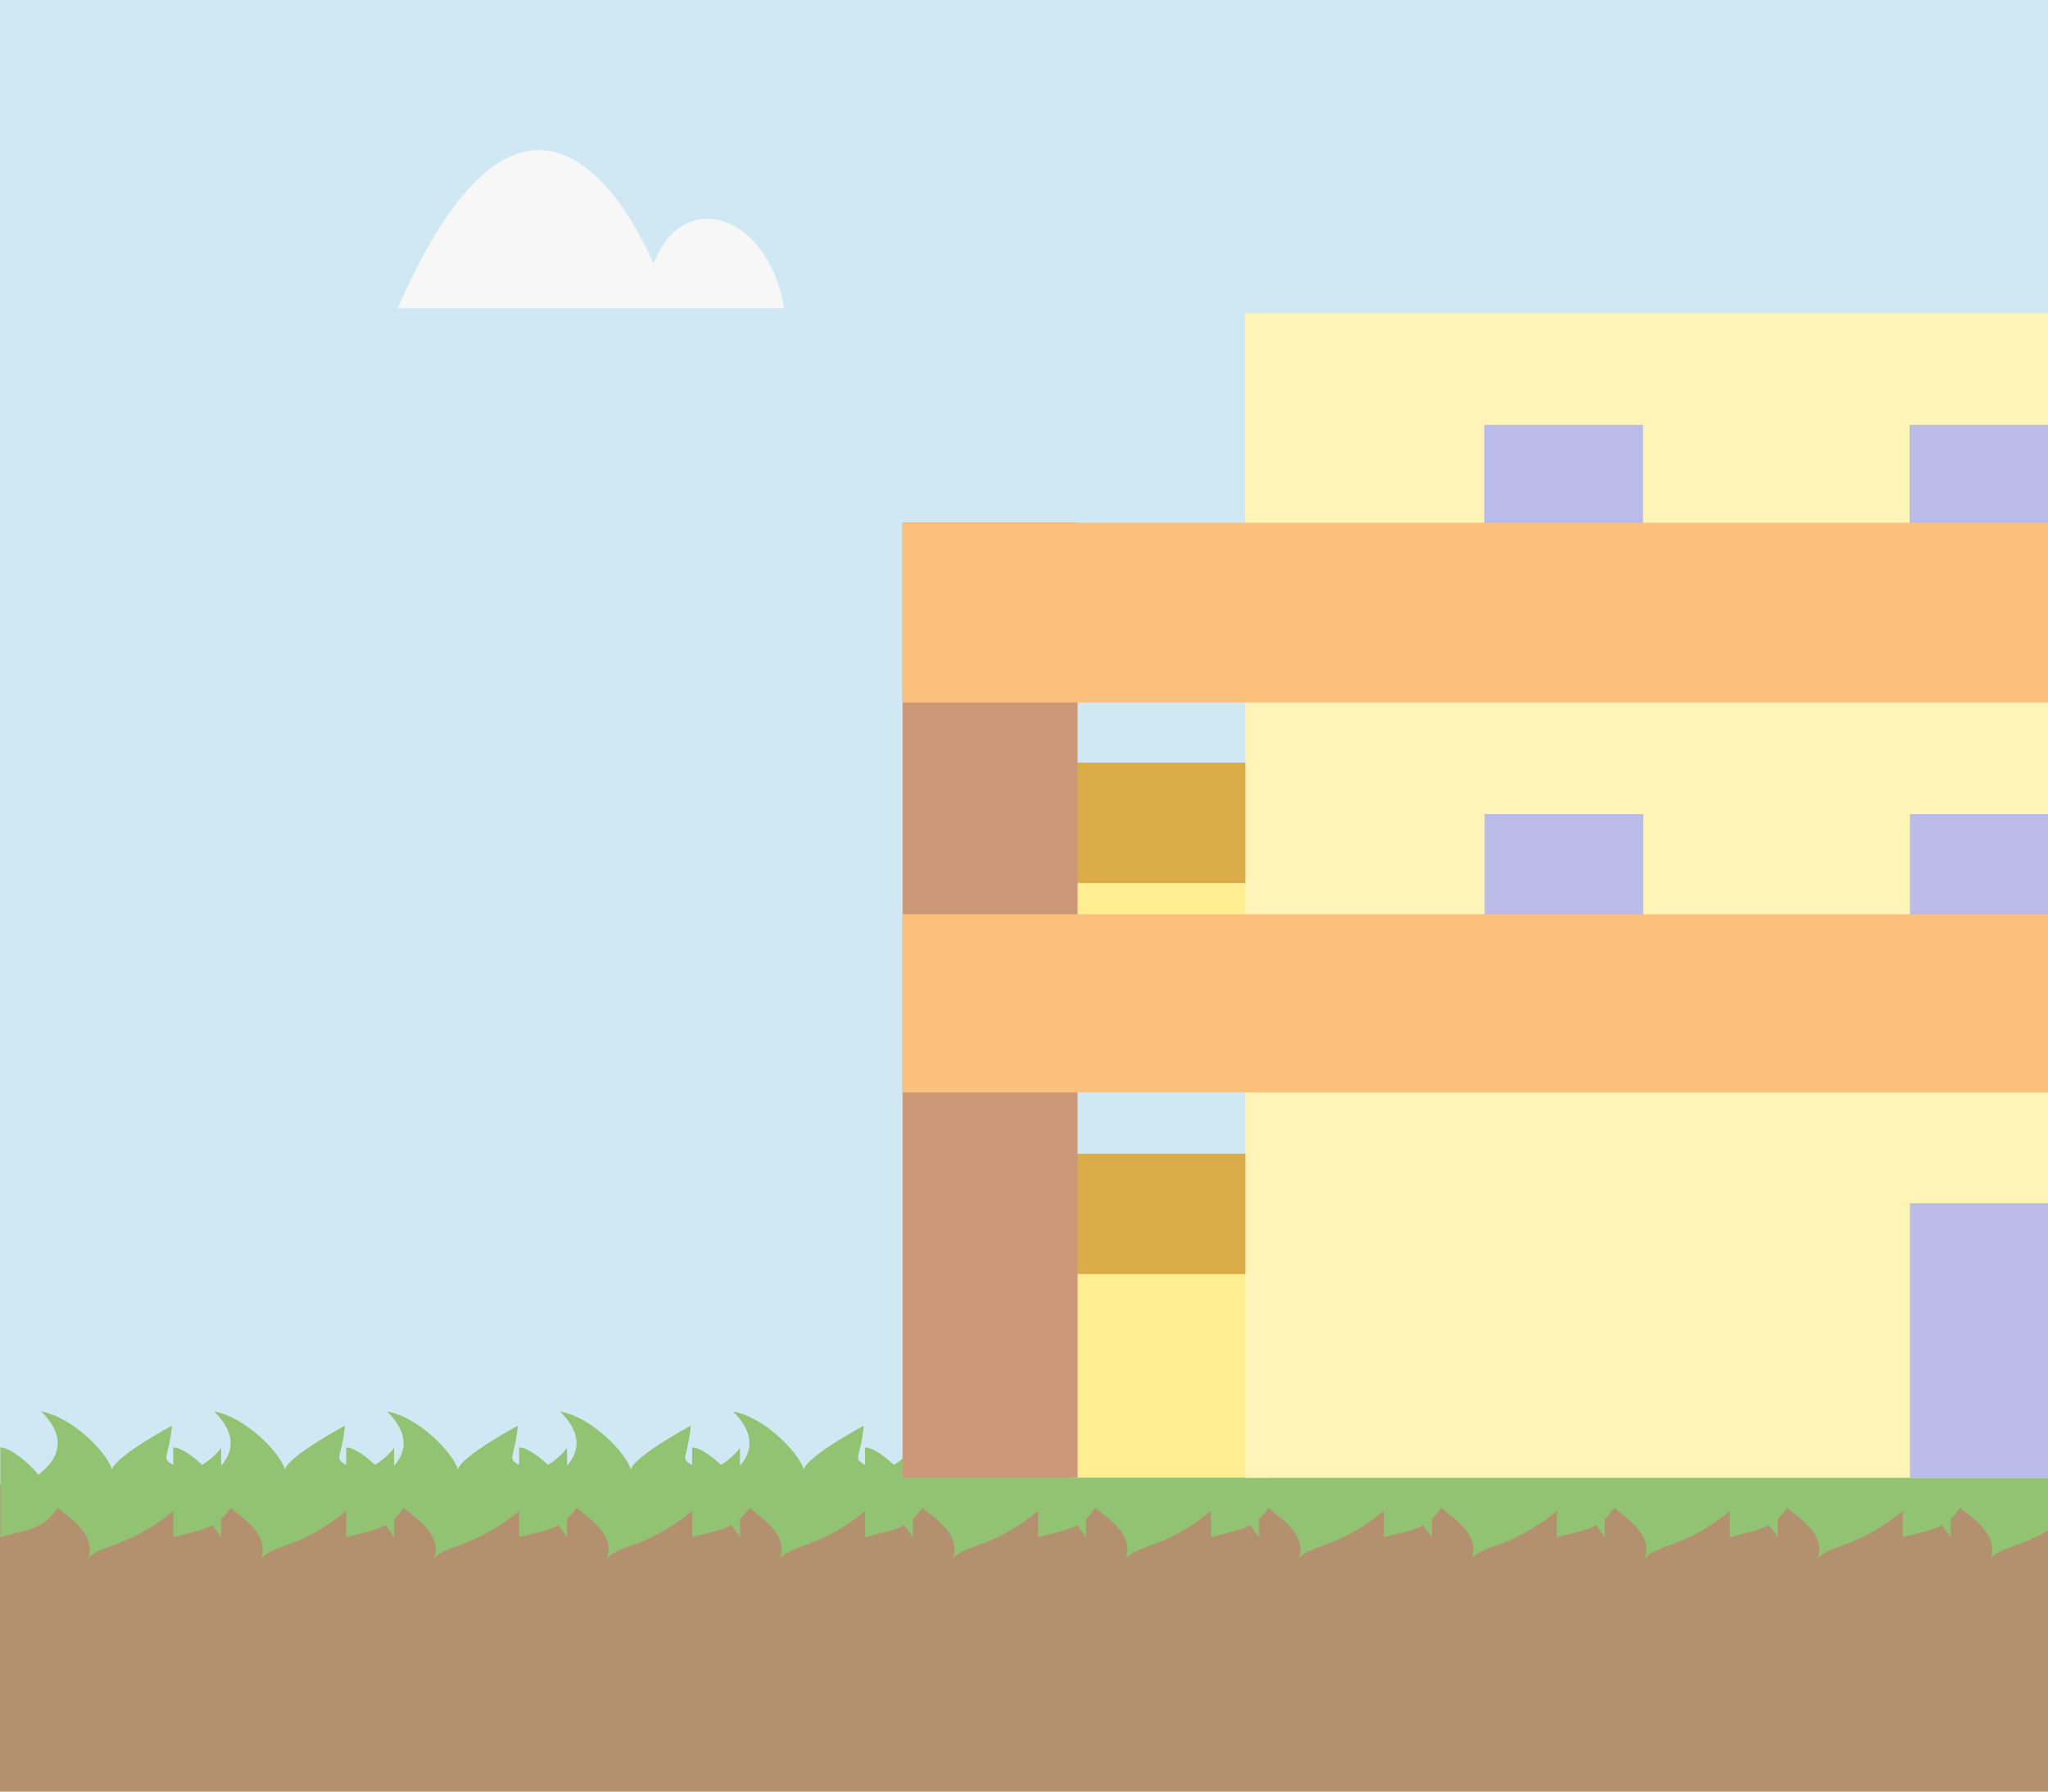 <?xml version="1.0" encoding="UTF-8" standalone="no"?>
<!-- Created with Inkscape (http://www.inkscape.org/) -->

<svg
   xmlns:dc="http://purl.org/dc/elements/1.1/"
   xmlns:cc="http://creativecommons.org/ns#"
   xmlns:rdf="http://www.w3.org/1999/02/22-rdf-syntax-ns#"
   xmlns:svg="http://www.w3.org/2000/svg"
   xmlns="http://www.w3.org/2000/svg"
   xmlns:sodipodi="http://sodipodi.sourceforge.net/DTD/sodipodi-0.dtd"
   xmlns:inkscape="http://www.inkscape.org/namespaces/inkscape"
   width="800"
   height="700"
   id="svg2"
   version="1.1"
   inkscape:version="0.48.5 r10040"
   sodipodi:docname="outside.svg"
   inkscape:export-filename="C:\Users\nakayama.akito\workspace_jv11\2014HEW\images\outside.png"
   inkscape:export-xdpi="90"
   inkscape:export-ydpi="90">
  <defs
     id="defs4">
    <inkscape:path-effect
       effect="skeletal"
       id="path-effect5585"
       is_visible="true"
       pattern="m -280.726,925.6 c 0,1.114 0,47.329 0,47.329 10.878,-4.014 16.53,-3.839 22.446,-15.543 4.083,5.103 15.429,13.962 11.82,26.911 5.172,-8.426 16.501,-4.48 37.544,-30.124 8.112,5.598 11.241,12.669 14.448,18.731 l 0,-47.051 c -4.983,8.535 -10.354,10.597 -12.673,13.19 -13.038,-9.296 -8.018,-3.295 -6.528,-25.002 0,0 -21.697,15.749 -23.426,23.033 -2.188,-9.051 -15.285,-27.447 -27.65,-30.514 5.664,7.495 11.656,20.371 -1.344,33.664 1.191,0 -9.591,-14.962 -14.637,-14.624 z"
       copytype="repeated"
       prop_scale="0.74"
       scale_y_rel="false"
       spacing="-18.7"
       normal_offset="0"
       tang_offset="0.2"
       prop_units="false"
       vertical_pattern="false"
       fuse_tolerance="0" />
    <inkscape:path-effect
       effect="skeletal"
       id="path-effect4040"
       is_visible="true"
       pattern="M 0,0 1,0"
       copytype="single_stretched"
       prop_scale="1"
       scale_y_rel="false"
       spacing="0"
       normal_offset="0"
       tang_offset="0"
       prop_units="false"
       vertical_pattern="false"
       fuse_tolerance="0" />
    <inkscape:path-effect
       effect="skeletal"
       id="path-effect4020"
       is_visible="true"
       pattern="m -427.894,979.441 c 0,1.114 0,47.329 0,47.329 10.878,-4.014 16.53,-3.839 22.446,-15.543 4.083,5.103 15.429,13.962 11.82,26.911 5.172,-8.426 16.501,-4.48 37.544,-30.124 8.112,5.598 11.241,12.669 14.448,18.731 l 0,-47.051 c -4.983,8.535 -10.354,10.597 -12.673,13.19 -13.038,-9.296 -8.018,-3.295 -6.528,-25.002 0,0 -21.697,15.749 -23.426,23.033 -2.188,-9.051 -15.285,-27.447 -27.65,-30.514 5.664,7.495 11.656,20.371 -1.344,33.664 1.191,0 -9.591,-14.962 -14.637,-14.624 z"
       copytype="repeated"
       prop_scale="1"
       scale_y_rel="false"
       spacing="0"
       normal_offset="0"
       tang_offset="0"
       prop_units="false"
       vertical_pattern="false"
       fuse_tolerance="-0.1" />
  </defs>
  <sodipodi:namedview
     id="base"
     pagecolor="#ffffff"
     bordercolor="#666666"
     borderopacity="1.0"
     inkscape:pageopacity="0.0"
     inkscape:pageshadow="2"
     inkscape:zoom="0.70710678"
     inkscape:cx="481.46581"
     inkscape:cy="336.47118"
     inkscape:document-units="px"
     inkscape:current-layer="layer1"
     showgrid="false"
     width="800px"
     showborder="true"
     inkscape:window-width="1303"
     inkscape:window-height="745"
     inkscape:window-x="55"
     inkscape:window-y="-8"
     inkscape:window-maximized="1"
     showguides="true"
     inkscape:guide-bbox="true" />
  <g
     inkscape:label="レイヤー 1"
     inkscape:groupmode="layer"
     id="layer1"
     transform="translate(0,-352.362)">
    <rect
       style="fill:#cfe8f3;fill-opacity:1;stroke:none"
       id="rect3941"
       width="1301"
       height="722.255"
       x="0"
       y="330.107"
       inkscape:export-filename="C:\Users\nakayama.akito\workspace_jv11\2014HEW\images\outside_03.png"
       inkscape:export-xdpi="90"
       inkscape:export-ydpi="90" />
    <rect
       style="fill:#b4916e;fill-opacity:1;stroke:none"
       id="rect3807"
       width="1539.429"
       height="154.214"
       x="-203.674"
       y="932.492" />
    <path
       style="fill:#d40000;stroke:none"
       d="m -99.33,894.237 954.286,0 0,0 0,0"
       id="path2985"
       inkscape:connector-curvature="0" />
    <g
       id="g3797"
       style="fill:#daac48;fill-opacity:1"
       transform="matrix(0.895,0,0,0.895,301.307,59.279)"
       inkscape:export-filename="C:\Users\nakayama.akito\workspace_jv11\2014HEW\images\outside_01.png"
       inkscape:export-xdpi="90"
       inkscape:export-ydpi="90">
      <rect
         y="660.423"
         x="58.589"
         height="141.421"
         width="149.503"
         id="rect3901-1"
         style="fill:#daac48;fill-opacity:1;stroke:none" />
      <rect
         transform="translate(0,352.362)"
         y="478.777"
         x="59.599"
         height="141.421"
         width="149.503"
         id="rect3901"
         style="fill:#daac48;fill-opacity:1;stroke:none" />
    </g>
    <path
       style="fill:#91c373;fill-opacity:1;stroke:none"
       d="m 0.128,917.939 c 0,0.824 0,35.024 0,35.024 10.878,-2.971 16.53,-2.841 22.446,-11.502 4.083,3.776 15.429,10.332 11.82,19.914 5.172,-6.235 16.501,-3.315 37.544,-22.292 8.112,4.142 11.241,9.375 14.448,13.861 l 0,-34.817 c -4.983,6.316 -10.354,7.842 -12.673,9.761 -13.038,-6.879 -8.018,-2.438 -6.528,-18.501 0,0 -21.697,11.654 -23.426,17.045 -2.188,-6.698 -15.285,-20.311 -27.65,-22.58 5.664,5.546 11.656,15.075 -1.344,24.911 1.191,0 -9.591,-11.072 -14.637,-10.822 z m 67.558,0 c 0,0.824 0,35.024 0,35.024 10.878,-2.971 16.53,-2.841 22.446,-11.502 4.083,3.776 15.429,10.332 11.82,19.914 5.172,-6.235 16.501,-3.315 37.544,-22.292 8.112,4.142 11.241,9.375 14.448,13.861 l 0,-34.817 c -4.983,6.316 -10.354,7.842 -12.673,9.761 -13.038,-6.879 -8.018,-2.438 -6.528,-18.501 0,0 -21.697,11.654 -23.426,17.045 -2.188,-6.698 -15.285,-20.311 -27.65,-22.58 5.664,5.546 11.656,15.075 -1.344,24.911 1.191,0 -9.591,-11.072 -14.637,-10.822 z m 67.558,0 c 0,0.824 0,35.024 0,35.024 10.878,-2.971 16.53,-2.841 22.446,-11.502 4.083,3.776 15.429,10.332 11.82,19.914 5.172,-6.235 16.501,-3.315 37.544,-22.292 8.112,4.142 11.241,9.375 14.448,13.861 l 0,-34.817 c -4.983,6.316 -10.354,7.842 -12.673,9.761 -13.038,-6.879 -8.018,-2.438 -6.528,-18.501 0,0 -21.697,11.654 -23.426,17.045 -2.188,-6.698 -15.285,-20.311 -27.65,-22.58 5.664,5.546 11.656,15.075 -1.344,24.911 1.191,0 -9.591,-11.072 -14.637,-10.822 z m 67.558,0 c 0,0.824 0,35.024 0,35.024 10.878,-2.971 16.53,-2.841 22.446,-11.502 4.083,3.776 15.429,10.332 11.82,19.914 5.172,-6.235 16.501,-3.315 37.544,-22.292 8.112,4.142 11.241,9.375 14.448,13.861 l 0,-34.817 c -4.983,6.316 -10.354,7.842 -12.673,9.761 -13.038,-6.879 -8.018,-2.438 -6.528,-18.501 0,0 -21.697,11.654 -23.426,17.045 -2.188,-6.698 -15.285,-20.311 -27.65,-22.58 5.664,5.546 11.656,15.075 -1.344,24.911 1.191,0 -9.591,-11.072 -14.637,-10.822 z m 67.558,0 c 0,0.824 0,35.024 0,35.024 10.878,-2.971 16.53,-2.841 22.446,-11.502 4.083,3.776 15.429,10.332 11.82,19.914 5.172,-6.235 16.501,-3.315 37.544,-22.292 8.112,4.142 11.241,9.375 14.448,13.861 l 0,-34.817 c -4.983,6.316 -10.354,7.842 -12.673,9.761 -13.038,-6.879 -8.018,-2.438 -6.528,-18.501 0,0 -21.697,11.654 -23.426,17.045 -2.188,-6.698 -15.285,-20.311 -27.65,-22.58 5.664,5.546 11.656,15.075 -1.344,24.911 1.191,0 -9.591,-11.072 -14.637,-10.822 z m 67.558,0 c 0,0.824 0,35.024 0,35.024 10.878,-2.971 16.53,-2.841 22.446,-11.502 4.083,3.776 15.429,10.332 11.82,19.914 5.172,-6.235 16.501,-3.315 37.544,-22.292 8.112,4.142 11.241,9.375 14.448,13.861 l 0,-34.817 c -4.983,6.316 -10.354,7.842 -12.673,9.761 -13.038,-6.879 -8.018,-2.438 -6.528,-18.501 0,0 -21.697,11.654 -23.426,17.045 -2.188,-6.698 -15.285,-20.311 -27.65,-22.58 5.664,5.546 11.656,15.075 -1.344,24.911 1.191,0 -9.591,-11.072 -14.637,-10.822 z m 67.558,0 c 0,0.824 0,35.024 0,35.024 10.878,-2.971 16.53,-2.841 22.446,-11.502 4.083,3.776 15.429,10.332 11.82,19.914 5.172,-6.235 16.501,-3.315 37.544,-22.292 8.112,4.142 11.241,9.375 14.448,13.861 l 0,-34.817 c -4.983,6.316 -10.354,7.842 -12.673,9.761 -13.038,-6.879 -8.018,-2.438 -6.528,-18.501 0,0 -21.697,11.654 -23.426,17.045 -2.188,-6.698 -15.285,-20.311 -27.65,-22.58 5.664,5.546 11.656,15.075 -1.344,24.911 1.191,0 -9.591,-11.072 -14.637,-10.822 z m 67.558,0 c 0,0.824 0,35.024 0,35.024 10.878,-2.971 16.53,-2.841 22.446,-11.502 4.083,3.776 15.429,10.332 11.82,19.914 5.172,-6.235 16.501,-3.315 37.544,-22.292 8.112,4.142 11.241,9.375 14.448,13.861 l 0,-34.817 c -4.983,6.316 -10.354,7.842 -12.673,9.761 -13.038,-6.879 -8.018,-2.438 -6.528,-18.501 0,0 -21.697,11.654 -23.426,17.045 -2.188,-6.698 -15.285,-20.311 -27.65,-22.58 5.664,5.546 11.656,15.075 -1.344,24.911 1.191,0 -9.591,-11.072 -14.637,-10.822 z m 67.558,0 c 0,0.824 0,35.024 0,35.024 10.878,-2.971 16.53,-2.841 22.446,-11.502 4.083,3.776 15.429,10.332 11.82,19.914 5.172,-6.235 16.501,-3.315 37.544,-22.292 8.112,4.142 11.241,9.375 14.448,13.861 l 0,-34.817 c -4.983,6.316 -10.354,7.842 -12.673,9.761 -13.038,-6.879 -8.018,-2.438 -6.528,-18.501 0,0 -21.697,11.654 -23.426,17.045 -2.188,-6.698 -15.285,-20.311 -27.65,-22.58 5.664,5.546 11.656,15.075 -1.344,24.911 1.191,0 -9.591,-11.072 -14.637,-10.822 z m 67.558,0 c 0,0.824 0,35.024 0,35.024 10.878,-2.971 16.53,-2.841 22.446,-11.502 4.083,3.776 15.429,10.332 11.82,19.914 5.172,-6.235 16.501,-3.315 37.544,-22.292 8.112,4.142 11.241,9.375 14.448,13.861 l 0,-34.817 c -4.983,6.316 -10.354,7.842 -12.673,9.761 -13.038,-6.879 -8.018,-2.438 -6.528,-18.501 0,0 -21.697,11.654 -23.426,17.045 -2.188,-6.698 -15.285,-20.311 -27.65,-22.58 5.664,5.546 11.656,15.075 -1.344,24.911 1.191,0 -9.591,-11.072 -14.637,-10.822 z m 67.558,0 c 0,0.824 0,35.024 0,35.024 10.878,-2.971 16.53,-2.841 22.446,-11.502 4.083,3.776 15.429,10.332 11.82,19.914 5.172,-6.235 16.501,-3.315 37.544,-22.292 8.112,4.142 11.241,9.375 14.448,13.861 l 0,-34.817 c -4.983,6.316 -10.354,7.842 -12.673,9.761 -13.038,-6.879 -8.018,-2.438 -6.528,-18.501 0,0 -21.697,11.654 -23.426,17.045 -2.188,-6.698 -15.285,-20.311 -27.65,-22.58 5.664,5.546 11.656,15.075 -1.344,24.911 1.191,0 -9.591,-11.072 -14.637,-10.822 z m 67.558,0 c 0,0.824 0,35.024 0,35.024 10.878,-2.971 16.53,-2.841 22.446,-11.502 4.083,3.776 15.429,10.332 11.82,19.914 5.172,-6.235 16.501,-3.315 37.544,-22.292 8.112,4.142 11.241,9.375 14.448,13.861 l 0,-34.817 c -4.983,6.316 -10.354,7.842 -12.673,9.761 -13.038,-6.879 -8.018,-2.438 -6.528,-18.501 0,0 -21.697,11.654 -23.426,17.045 -2.188,-6.698 -15.285,-20.311 -27.65,-22.58 5.664,5.546 11.656,15.075 -1.344,24.911 1.191,0 -9.591,-11.072 -14.637,-10.822 z m 67.558,0 c 0,0.824 0,35.024 0,35.024 10.878,-2.971 16.53,-2.841 22.446,-11.502 4.083,3.776 15.429,10.332 11.82,19.914 5.172,-6.235 16.501,-3.315 37.544,-22.292 8.112,4.142 11.241,9.375 14.448,13.861 l 0,-34.817 c -4.983,6.316 -10.354,7.842 -12.673,9.761 -13.038,-6.879 -8.018,-2.438 -6.528,-18.501 0,0 -21.697,11.654 -23.426,17.045 -2.188,-6.698 -15.285,-20.311 -27.65,-22.58 5.664,5.546 11.656,15.075 -1.344,24.911 1.191,0 -9.591,-11.072 -14.637,-10.822 z m 67.558,0 c 0,0.824 0,35.024 0,35.024 10.878,-2.971 16.53,-2.841 22.446,-11.502 4.083,3.776 15.429,10.332 11.82,19.914 5.172,-6.235 16.501,-3.315 37.544,-22.292 8.112,4.142 11.241,9.375 14.448,13.861 l 0,-34.817 c -4.983,6.316 -10.354,7.842 -12.673,9.761 -13.038,-6.879 -8.018,-2.438 -6.528,-18.501 0,0 -21.697,11.654 -23.426,17.045 -2.188,-6.698 -15.285,-20.311 -27.65,-22.58 5.664,5.546 11.656,15.075 -1.344,24.911 1.191,0 -9.591,-11.072 -14.637,-10.822 z m 67.558,0 c 0,0.824 0,35.024 0,35.024 10.878,-2.971 16.53,-2.841 22.446,-11.502 4.083,3.776 15.429,10.332 11.82,19.914 5.172,-6.235 16.501,-3.315 37.544,-22.292 8.112,4.142 11.241,9.375 14.448,13.861 l 0,-34.817 c -4.983,6.316 -10.354,7.842 -12.673,9.761 -13.038,-6.879 -8.018,-2.438 -6.529,-18.501 0,0 -21.697,11.654 -23.426,17.045 -2.188,-6.698 -15.285,-20.311 -27.65,-22.58 5.664,5.546 11.656,15.075 -1.344,24.911 1.191,0 -9.591,-11.072 -14.637,-10.822 z m 67.558,0 c 0,0.824 0,35.024 0,35.024 10.878,-2.971 16.53,-2.841 22.446,-11.502 4.082,3.776 15.429,10.332 11.82,19.914 5.171,-6.235 16.501,-3.315 37.544,-22.292 8.112,4.142 11.241,9.375 14.448,13.861 l 0,-34.817 c -4.983,6.316 -10.354,7.842 -12.673,9.761 -13.038,-6.879 -8.018,-2.438 -6.529,-18.501 0,0 -21.697,11.654 -23.426,17.045 -2.188,-6.698 -15.285,-20.311 -27.65,-22.58 5.664,5.546 11.656,15.075 -1.344,24.911 1.191,0 -9.591,-11.072 -14.637,-10.822 z m 67.558,0 c 0,0.824 0,35.024 0,35.024 10.878,-2.971 16.53,-2.841 22.446,-11.502 4.082,3.776 15.429,10.332 11.82,19.914 5.171,-6.235 16.501,-3.315 37.544,-22.292 8.112,4.142 11.241,9.375 14.448,13.861 l 0,-34.817 c -4.983,6.316 -10.354,7.842 -12.673,9.761 -13.038,-6.879 -8.018,-2.438 -6.528,-18.501 0,0 -21.698,11.654 -23.426,17.045 -2.188,-6.698 -15.285,-20.311 -27.65,-22.58 5.664,5.546 11.656,15.075 -1.344,24.911 1.191,0 -9.591,-11.072 -14.637,-10.822 z m 67.558,0 c 0,0.824 0,35.024 0,35.024 10.878,-2.971 16.53,-2.841 22.446,-11.502 4.082,3.776 15.429,10.332 11.82,19.914 5.171,-6.235 16.501,-3.315 37.544,-22.292 8.111,4.142 11.241,9.375 14.448,13.861 l 0,-34.817 c -4.983,6.316 -10.354,7.842 -12.673,9.761 -13.038,-6.879 -8.018,-2.438 -6.528,-18.501 0,0 -21.698,11.654 -23.426,17.045 -2.188,-6.698 -15.285,-20.311 -27.65,-22.58 5.664,5.546 11.656,15.075 -1.344,24.911 1.191,0 -9.591,-11.072 -14.637,-10.822 z m 67.558,0 c 0,0.824 0,35.024 0,35.024 10.878,-2.971 16.53,-2.841 22.446,-11.502 4.082,3.776 15.429,10.332 11.82,19.914 5.172,-6.235 16.501,-3.315 37.544,-22.292 8.111,4.142 11.241,9.375 14.448,13.861 l 0,-34.817 c -4.983,6.316 -10.354,7.842 -12.673,9.761 -13.038,-6.879 -8.018,-2.438 -6.528,-18.501 0,0 -21.698,11.654 -23.426,17.045 -2.188,-6.698 -15.285,-20.311 -27.65,-22.58 5.664,5.546 11.656,15.075 -1.344,24.911 1.191,0 -9.591,-11.072 -14.637,-10.822 z"
       id="path4105"
       inkscape:connector-curvature="0"
       inkscape:path-effect="#path-effect5585"
       inkscape:original-d="m -0.07221915,932.61234 1361.93791915,0" />
    <g
       id="g3801"
       style="fill:#ffee92;fill-opacity:1"
       transform="matrix(1.068,0,0,0.895,272.478,59.279)"
       inkscape:export-filename="C:\Users\nakayama.akito\workspace_jv11\2014HEW\images\outside_01.png"
       inkscape:export-xdpi="90"
       inkscape:export-ydpi="90">
      <rect
         transform="translate(0,352.362)"
         y="531.304"
         x="136.371"
         height="88.893"
         width="72.731"
         id="rect3921"
         style="fill:#ffee92;fill-opacity:1;stroke:none" />
      <rect
         y="712.951"
         x="135.36"
         height="88.893"
         width="72.731"
         id="rect3921-5"
         style="fill:#ffee92;fill-opacity:1;stroke:none" />
    </g>
    <path
       style="fill:#f7f7f7;fill-opacity:1;stroke:none"
       d="m 155.382,472.805 150.89,0 c -6.075,-37.18 -39.738,-47.43 -51.001,-17.362 0,0 -44.004,-110.729 -99.889,17.362 z"
       id="path3809-1"
       inkscape:connector-curvature="0"
       sodipodi:nodetypes="cccc" />
    <g
       id="g3780"
       style="fill:#fff4b8;fill-opacity:1"
       transform="matrix(0.895,0,0,0.892,299.517,62.427)"
       inkscape:export-filename="C:\Users\nakayama.akito\workspace_jv11\2014HEW\images\outside_01.png"
       inkscape:export-xdpi="90"
       inkscape:export-ydpi="90">
      <path
         inkscape:connector-curvature="0"
         id="path2995"
         d="m 208.915,802.362 456.8,0 0,170 -456.8,0 z"
         style="fill:#fff4b8;fill-opacity:1;stroke:none" />
      <path
         inkscape:connector-curvature="0"
         id="path2995-4"
         d="m 208.916,632.29 456.8,0 0,170 -456.8,0 z"
         style="fill:#fff4b8;fill-opacity:1;stroke:none" />
      <path
         inkscape:connector-curvature="0"
         id="path2995-45"
         d="m 208.763,462.179 456.8,0 0,170 -456.8,0 z"
         style="fill:#fff4b8;fill-opacity:1;stroke:none" />
    </g>
    <rect
       style="fill:#cd9878;fill-opacity:1;stroke:none"
       id="rect3879"
       width="68.378"
       height="373.203"
       x="352.558"
       y="556.525"
       inkscape:export-filename="C:\Users\nakayama.akito\workspace_jv11\2014HEW\images\outside_01.png"
       inkscape:export-xdpi="90"
       inkscape:export-ydpi="90" />
    <g
       id="g3789"
       style="fill:#bbbbe9;fill-opacity:1"
       transform="matrix(0.895,0,0,0.894,299.517,59.836)"
       inkscape:export-filename="C:\Users\nakayama.akito\workspace_jv11\2014HEW\images\outside_01.png"
       inkscape:export-xdpi="90"
       inkscape:export-ydpi="90">
      <rect
         y="853.076"
         x="498.937"
         height="120"
         width="69.286"
         id="rect2997-7"
         style="fill:#bbbbe9;fill-opacity:1;stroke:none"
         inkscape:export-filename="C:\Users\nakayama.akito\workspace_jv11\2014HEW\images\outside_04.png"
         inkscape:export-xdpi="90"
         inkscape:export-ydpi="90" />
      <rect
         y="512.893"
         x="313.151"
         height="120"
         width="69.286"
         id="rect2997-5"
         style="fill:#bbbbe9;fill-opacity:1;stroke:none" />
      <rect
         y="512.893"
         x="498.783"
         height="120"
         width="69.286"
         id="rect2997-7-1"
         style="fill:#bbbbe9;fill-opacity:1;stroke:none" />
      <rect
         y="683.005"
         x="313.307"
         height="120"
         width="69.286"
         id="rect2997-0"
         style="fill:#bbbbe9;fill-opacity:1;stroke:none" />
      <rect
         y="683.005"
         x="498.939"
         height="120"
         width="69.286"
         id="rect2997-7-9"
         style="fill:#bbbbe9;fill-opacity:1;stroke:none" />
    </g>
    <g
       id="g3785"
       style="fill:#fbc07c;fill-opacity:1;stroke:none"
       transform="matrix(0.895,0,0,0.895,299.517,61.068)"
       inkscape:export-filename="C:\Users\nakayama.akito\workspace_jv11\2014HEW\images\outside_01.png"
       inkscape:export-xdpi="90"
       inkscape:export-ydpi="90">
      <rect
         y="553.681"
         x="59.094"
         height="78.458"
         width="606.597"
         id="rect3083"
         style="fill:#fbc07c;fill-opacity:1;stroke:none" />
      <rect
         y="724.623"
         x="59.346"
         height="77.726"
         width="606.597"
         id="rect3083-7"
         style="fill:#fbc07c;fill-opacity:1;stroke:none" />
    </g>
    <path
       style="fill:#f7f7f7;fill-opacity:1;stroke:none"
       d="m 932.715,666.355 181.589,0 c -7.311,-41.245 -47.823,-52.616 -61.377,-19.261 0,0 -52.956,-122.835 -120.211,19.261 z"
       id="path3809"
       inkscape:connector-curvature="0"
       sodipodi:nodetypes="cccc" />
    <path
       style="fill:none;stroke:none"
       d="m 421.523,913.561 65.07,0"
       id="path3953"
       inkscape:connector-curvature="0"
       inkscape:export-filename="C:\Users\nakayama.akito\workspace_jv11\2014HEW\images\outside_01.png"
       inkscape:export-xdpi="90"
       inkscape:export-ydpi="90" />
    <path
       style="fill:none;stroke:none"
       d="m 421.975,896.39 64.166,0"
       id="path3955"
       inkscape:connector-curvature="0"
       inkscape:export-filename="C:\Users\nakayama.akito\workspace_jv11\2014HEW\images\outside_01.png"
       inkscape:export-xdpi="90"
       inkscape:export-ydpi="90" />
    <path
       style="fill:none;stroke:none"
       d="m 421.072,881.478 66.425,0"
       id="path3957"
       inkscape:connector-curvature="0"
       inkscape:export-filename="C:\Users\nakayama.akito\workspace_jv11\2014HEW\images\outside_01.png"
       inkscape:export-xdpi="90"
       inkscape:export-ydpi="90" />
    <path
       style="fill:none;stroke:none"
       d="m 421.975,867.47 64.166,0"
       id="path3959"
       inkscape:connector-curvature="0"
       inkscape:export-filename="C:\Users\nakayama.akito\workspace_jv11\2014HEW\images\outside_01.png"
       inkscape:export-xdpi="90"
       inkscape:export-ydpi="90" />
    <path
       style="fill:none;stroke:none;stroke-width:1px;stroke-linecap:butt;stroke-linejoin:miter;stroke-opacity:1;marker-start:none"
       d="m -131.32,599.359 c 0,0 0,31.553 0,47.329 4.373,-1.614 8.995,-2.651 13.084,-4.888 4.217,-2.307 7.194,-6.365 9.362,-10.655 1.27,1.588 2.714,3.028 4.077,4.537 0,0 1e-5,10e-6 1e-5,10e-6 1.703,1.885 3.336,3.844 4.718,5.976 1.482,2.288 2.672,4.789 3.275,7.448 0.668,2.941 0.56,6.045 -0.25,8.95 -10e-7,10e-6 -3e-6,10e-6 -5e-6,2e-5 1.216,-1.982 3.072,-3.498 5.089,-4.655 2.51,-1.441 5.18,-2.583 7.731,-3.95 9.696,-5.193 17.747,-13.016 24.724,-21.519 3.562,2.458 6.626,5.614 9.063,9.191 3e-6,0 7e-6,10e-6 1.1e-5,10e-6 2.057,3.02 3.676,6.31 5.385,9.54 l 0,-47.051 c -1.938,3.32 -4.4,6.342 -7.336,8.823 -1.757,1.485 -3.803,2.651 -5.337,4.366 -2.24,-1.597 -4.591,-3.045 -6.73,-4.776 -0.544,-0.44 -1.075,-0.911 -1.458,-1.497 -0.306,-0.468 -0.48,-1.017 -0.524,-1.574 -0.144,-1.815 0.418,-3.607 0.742,-5.398 10e-7,0 2e-6,-10e-6 3e-6,-2e-5 0.703,-3.887 1.171,-7.816 1.442,-11.757 l -11.075,8.794 c -2.78,2.389 -5.498,4.861 -7.965,7.572 -3e-6,10e-6 -5e-6,10e-6 -7e-6,10e-6 -1.034,1.136 -2.027,2.314 -2.884,3.588 -0.64,0.952 -1.236,1.962 -1.501,3.079 0,0 -10e-7,10e-6 -2e-6,10e-6 -0.697,-2.884 -2.04,-5.574 -3.505,-8.155 -1.876,-3.305 -4.071,-6.426 -6.504,-9.346 -2.515,-3.019 -5.292,-5.835 -8.412,-8.224 -2.771,-2.121 -5.842,-3.949 -9.229,-4.789 3.249,4.299 5.792,9.296 6.327,14.658 0.31,3.101 -0.102,6.269 -1.18,9.192 -1.367,3.707 -3.728,6.989 -6.491,9.814 0.031,0 0.063,-0.015 0.077,-0.043 0.019,-0.038 0.016,-0.083 0.01,-0.125 0,-10e-6 0,-10e-6 0,-10e-6 -0.022,-0.167 -0.096,-0.322 -0.167,-0.474 0,0 0,0 0,-10e-6 -0.277,-0.593 -0.635,-1.144 -0.995,-1.69 -1.181,-1.789 -2.507,-3.48 -3.905,-5.106 -1.556,-1.811 -3.206,-3.555 -5.074,-5.043 -0.768,-0.611 -1.574,-1.182 -2.457,-1.611 -0.664,-0.323 -1.389,-0.581 -2.126,-0.532 z m 86.258,0 c 0,0 0,31.553 0,47.329 4.373,-1.614 8.995,-2.651 13.084,-4.888 4.217,-2.307 7.194,-6.365 9.362,-10.655 1.27,1.588 2.714,3.028 4.077,4.537 5e-6,0 9e-6,10e-6 1.4e-5,10e-6 1.703,1.885 3.336,3.844 4.718,5.976 1.482,2.288 2.672,4.789 3.275,7.448 0.668,2.941 0.56,6.045 -0.25,8.95 -1e-6,0 -2e-6,10e-6 -3e-6,10e-6 1.216,-1.982 3.072,-3.498 5.089,-4.655 2.51,-1.441 5.18,-2.583 7.731,-3.95 9.696,-5.193 17.747,-13.016 24.724,-21.519 3.562,2.458 6.626,5.614 9.063,9.191 4e-6,0 8e-6,10e-6 1.2e-5,10e-6 2.057,3.02 3.676,6.31 5.385,9.54 l 0,-47.051 c -1.938,3.32 -4.4,6.342 -7.336,8.823 -1.757,1.485 -3.803,2.651 -5.337,4.366 -2.24,-1.597 -4.591,-3.045 -6.73,-4.776 -0.544,-0.44 -1.075,-0.911 -1.458,-1.497 -0.306,-0.468 -0.48,-1.017 -0.524,-1.574 -0.144,-1.815 0.418,-3.607 0.742,-5.398 10e-7,0 2e-6,-10e-6 3e-6,-2e-5 0.703,-3.887 1.171,-7.816 1.442,-11.757 l -11.075,8.794 c -2.78,2.389 -5.498,4.861 -7.965,7.572 -4.6e-6,0 -9.2e-6,10e-6 -1.38e-5,10e-6 -1.034,1.136 -2.027,2.314 -2.884,3.588 -3.8e-6,10e-6 -7.61e-6,10e-6 -1.141e-5,2e-5 -0.64,0.952 -1.236,1.962 -1.501,3.079 -8e-7,0 -1.6e-6,10e-6 -2.4e-6,10e-6 -0.697,-2.884 -2.04,-5.574 -3.505,-8.155 -1.876,-3.305 -4.071,-6.426 -6.504,-9.346 -2.515,-3.019 -5.292,-5.835 -8.412,-8.224 -2.771,-2.121 -5.842,-3.949 -9.229,-4.789 4e-6,1e-5 8e-6,1e-5 1.2e-5,2e-5 3.249,4.299 5.792,9.296 6.327,14.658 0.31,3.101 -0.102,6.269 -1.18,9.192 -1.367,3.707 -3.728,6.989 -6.491,9.814 0.031,0 0.063,-0.015 0.077,-0.043 0.019,-0.038 0.016,-0.083 0.01,-0.125 0,-10e-6 -10e-7,-10e-6 -10e-7,-10e-6 -0.022,-0.167 -0.096,-0.322 -0.167,-0.474 -1e-6,0 -2e-6,0 -4e-6,-10e-6 -0.277,-0.593 -0.635,-1.144 -0.995,-1.69 -1.181,-1.789 -2.507,-3.48 -3.905,-5.106 -1.556,-1.811 -3.206,-3.555 -5.074,-5.043 -2e-6,0 -5e-6,0 -8e-6,-10e-6 -0.768,-0.611 -1.574,-1.182 -2.457,-1.611 -0.664,-0.323 -1.389,-0.581 -2.126,-0.532 z m 86.258,0 c 0,0 0,31.553 0,47.329 4.373,-1.614 8.995,-2.651 13.084,-4.888 4.217,-2.307 7.194,-6.365 9.362,-10.655 1.27,1.588 2.714,3.028 4.077,4.537 1.703,1.885 3.336,3.844 4.718,5.976 1.482,2.288 2.672,4.789 3.275,7.448 0.668,2.941 0.56,6.045 -0.25,8.95 -10e-7,10e-6 -3e-6,10e-6 -5e-6,2e-5 1.216,-1.982 3.072,-3.498 5.089,-4.655 2.51,-1.441 5.18,-2.583 7.731,-3.95 9.696,-5.193 17.747,-13.016 24.724,-21.519 3.562,2.458 6.626,5.614 9.063,9.191 0,0 1e-5,10e-6 1e-5,10e-6 2.057,3.02 3.676,6.31 5.385,9.54 l 0,-47.051 c -1.938,3.32 -4.4,6.342 -7.336,8.823 -1.757,1.485 -3.803,2.651 -5.337,4.366 -2.24,-1.597 -4.591,-3.045 -6.73,-4.776 -0.544,-0.44 -1.075,-0.911 -1.458,-1.497 -0.306,-0.468 -0.48,-1.017 -0.524,-1.574 -0.144,-1.815 0.418,-3.607 0.742,-5.398 0.703,-3.887 1.171,-7.816 1.442,-11.757 -0.006,0.004 -0.011,0.008 -0.017,0.012 -0.016,0.012 -0.032,0.023 -0.048,0.035 -0.061,0.045 -0.123,0.09 -0.184,0.135 0,0 -1e-5,1e-5 -1e-5,1e-5 -0.232,0.171 -0.464,0.343 -0.695,0.515 -0.834,0.622 -1.662,1.251 -2.485,1.887 -2.6,2.006 -5.156,4.07 -7.647,6.211 -2.78,2.389 -5.498,4.861 -7.965,7.572 -1.034,1.136 -2.027,2.314 -2.884,3.588 -0.64,0.952 -1.236,1.962 -1.501,3.079 -0.697,-2.884 -2.04,-5.574 -3.505,-8.155 -1.876,-3.305 -4.071,-6.426 -6.504,-9.346 -2.515,-3.019 -5.292,-5.835 -8.412,-8.224 -2.771,-2.121 -5.842,-3.949 -9.229,-4.789 3.249,4.299 5.792,9.296 6.327,14.658 0.31,3.101 -0.102,6.269 -1.18,9.192 -1.367,3.707 -3.728,6.989 -6.491,9.814 0.031,0 0.063,-0.015 0.077,-0.043 3e-6,-10e-6 7e-6,-10e-6 10e-6,-2e-5 0.019,-0.038 0.016,-0.083 0.01,-0.125 0,-10e-6 -1e-6,-10e-6 -1e-6,-10e-6 -0.022,-0.167 -0.096,-0.322 -0.167,-0.474 -10e-7,0 -2e-6,0 -4e-6,-10e-6 -0.277,-0.593 -0.635,-1.144 -0.995,-1.69 -1.181,-1.789 -2.507,-3.48 -3.905,-5.106 -4e-6,0 -9e-6,-10e-6 -1.3e-5,-10e-6 -1.556,-1.811 -3.206,-3.555 -5.074,-5.043 -2e-6,0 -5e-6,0 -8e-6,-10e-6 -0.768,-0.611 -1.574,-1.182 -2.457,-1.611 -0.664,-0.323 -1.389,-0.581 -2.126,-0.532 z m 86.258,0 c 0,0 0,31.553 0,47.329 4.373,-1.614 8.995,-2.651 13.084,-4.888 4.217,-2.307 7.194,-6.365 9.362,-10.655 1.27,1.588 2.714,3.028 4.077,4.537 0,0 1e-5,10e-6 1e-5,2e-5 1.703,1.885 3.336,3.844 4.718,5.976 1.482,2.288 2.672,4.789 3.275,7.448 0.668,2.941 0.56,6.045 -0.25,8.95 0,0 0,10e-6 0,10e-6 1.216,-1.982 3.072,-3.498 5.089,-4.655 2.51,-1.441 5.18,-2.583 7.731,-3.95 9.696,-5.193 17.747,-13.016 24.724,-21.519 3.562,2.458 6.626,5.614 9.063,9.191 0,0 1e-5,10e-6 1e-5,10e-6 2.057,3.02 3.676,6.31 5.385,9.54 l 0,-47.051 c -1.938,3.32 -4.4,6.342 -7.336,8.823 -1.757,1.485 -3.803,2.651 -5.337,4.366 -2.24,-1.597 -4.591,-3.045 -6.73,-4.776 0,0 -1e-5,-1e-5 -1e-5,-1e-5 -0.544,-0.44 -1.075,-0.911 -1.458,-1.497 -0.306,-0.468 -0.48,-1.017 -0.524,-1.574 -0.144,-1.815 0.418,-3.607 0.742,-5.398 0,0 0,-10e-6 1e-5,-2e-5 0.703,-3.887 1.171,-7.816 1.442,-11.757 -3e-5,2e-5 -4e-5,3e-5 -4e-5,3e-5 -0.006,0.004 -0.011,0.008 -0.017,0.012 -0.016,0.012 -0.032,0.023 -0.048,0.035 0,0 0,0 -10e-6,0 -0.061,0.045 -0.123,0.09 -0.184,0.135 0,0 0,0 0,0 -0.232,0.171 -0.464,0.343 -0.695,0.515 -0.834,0.622 -1.662,1.251 -2.485,1.887 -2.6,2.006 -5.156,4.07 -7.646,6.211 -2.78,2.389 -5.498,4.861 -7.965,7.572 0,10e-6 -1e-5,10e-6 -1e-5,2e-5 -1.034,1.136 -2.027,2.314 -2.884,3.588 -0.64,0.952 -1.236,1.962 -1.501,3.079 -0.697,-2.884 -2.04,-5.574 -3.505,-8.155 -1.876,-3.305 -4.071,-6.426 -6.504,-9.346 -2.515,-3.019 -5.292,-5.835 -8.412,-8.224 -2.771,-2.121 -5.842,-3.949 -9.229,-4.789 3.249,4.299 5.792,9.296 6.327,14.658 0.31,3.101 -0.102,6.269 -1.18,9.192 -1.367,3.707 -3.728,6.989 -6.491,9.814 0.031,0 0.063,-0.015 0.077,-0.043 1e-5,-10e-6 1e-5,-10e-6 1e-5,-2e-5 0.019,-0.038 0.016,-0.083 0.01,-0.125 0,-10e-6 0,-10e-6 0,-10e-6 -0.022,-0.167 -0.096,-0.322 -0.167,-0.474 0,0 0,0 0,-10e-6 -0.277,-0.593 -0.635,-1.144 -0.995,-1.69 -1.181,-1.789 -2.507,-3.48 -3.905,-5.106 -1.556,-1.811 -3.206,-3.555 -5.074,-5.043 -1e-5,0 -1e-5,0 -1e-5,-10e-6 -0.768,-0.611 -1.574,-1.182 -2.457,-1.611 -0.664,-0.323 -1.389,-0.581 -2.126,-0.532 z m 86.258,0 c 0,0 0,31.553 0,47.329 4.373,-1.614 8.995,-2.651 13.084,-4.888 4.217,-2.307 7.194,-6.365 9.362,-10.655 1.27,1.588 2.714,3.028 4.077,4.537 0,0 0,0 0,10e-6 1.703,1.885 3.336,3.844 4.718,5.976 1.482,2.288 2.672,4.789 3.275,7.448 0.668,2.941 0.56,6.045 -0.25,8.95 0,0 0,10e-6 0,10e-6 1.216,-1.982 3.072,-3.498 5.089,-4.655 2.51,-1.441 5.18,-2.583 7.731,-3.95 9.696,-5.193 17.747,-13.016 24.724,-21.519 3.562,2.458 6.626,5.614 9.063,9.191 0,0 1e-5,10e-6 1e-5,10e-6 2.057,3.02 3.676,6.31 5.385,9.54 l 0,-47.051 c -1.938,3.32 -4.4,6.342 -7.336,8.823 -1.757,1.485 -3.803,2.651 -5.337,4.366 -2.24,-1.597 -4.591,-3.045 -6.73,-4.776 -0.544,-0.44 -1.075,-0.911 -1.458,-1.497 -0.306,-0.468 -0.48,-1.017 -0.524,-1.574 -0.144,-1.815 0.418,-3.607 0.742,-5.398 0.703,-3.887 1.171,-7.816 1.442,-11.757 -0.006,0.004 -0.011,0.008 -0.017,0.012 -0.016,0.012 -0.032,0.023 -0.048,0.035 0,0 0,0 -10e-6,0 -0.061,0.045 -0.123,0.09 -0.184,0.135 0,0 -10e-6,1e-5 -10e-6,1e-5 -0.232,0.171 -0.464,0.343 -0.695,0.515 -0.834,0.622 -1.662,1.251 -2.485,1.887 -2.6,2.006 -5.156,4.07 -7.646,6.211 -2.78,2.389 -5.498,4.861 -7.965,7.572 0,10e-6 -10e-6,10e-6 -10e-6,2e-5 -1.034,1.136 -2.027,2.314 -2.884,3.588 -0.64,0.952 -1.236,1.962 -1.501,3.079 -0.697,-2.884 -2.04,-5.574 -3.505,-8.155 -1.876,-3.305 -4.071,-6.426 -6.504,-9.346 -2.515,-3.019 -5.292,-5.835 -8.412,-8.224 -2.771,-2.121 -5.842,-3.949 -9.229,-4.789 3.249,4.299 5.792,9.296 6.327,14.658 0.31,3.101 -0.102,6.269 -1.18,9.192 -1.367,3.707 -3.728,6.989 -6.491,9.814 0.031,0 0.063,-0.015 0.077,-0.043 1e-5,-10e-6 1e-5,-10e-6 1e-5,-2e-5 0.019,-0.038 0.016,-0.083 0.01,-0.125 0,-10e-6 0,-10e-6 0,-10e-6 -0.022,-0.167 -0.096,-0.322 -0.167,-0.474 0,0 0,0 0,-10e-6 -0.277,-0.593 -0.635,-1.144 -0.995,-1.69 -1.181,-1.789 -2.507,-3.48 -3.905,-5.106 -1.556,-1.811 -3.206,-3.555 -5.074,-5.043 -1e-5,0 -1e-5,0 -1e-5,-10e-6 -0.768,-0.611 -1.574,-1.182 -2.457,-1.611 -0.664,-0.323 -1.389,-0.581 -2.126,-0.532 z m 86.258,0 c 0,0 0,31.553 0,47.329 4.373,-1.614 8.995,-2.651 13.084,-4.888 4.217,-2.307 7.194,-6.365 9.362,-10.655 1.27,1.588 2.714,3.028 4.077,4.537 0,0 0,0 0,0 1.703,1.885 3.336,3.844 4.718,5.976 1.482,2.288 2.672,4.789 3.275,7.448 0.668,2.941 0.56,6.045 -0.25,8.95 0,0 0,10e-6 0,10e-6 1.216,-1.982 3.072,-3.498 5.089,-4.655 2.51,-1.441 5.18,-2.583 7.731,-3.95 9.696,-5.193 17.747,-13.016 24.724,-21.519 3.562,2.458 6.626,5.614 9.063,9.191 0,0 1e-5,10e-6 1e-5,10e-6 2.057,3.02 3.676,6.31 5.385,9.54 l 0,-47.051 c -1.938,3.32 -4.4,6.342 -7.336,8.823 -1.757,1.485 -3.803,2.651 -5.337,4.366 -2.24,-1.597 -4.591,-3.045 -6.73,-4.776 -0.544,-0.44 -1.075,-0.911 -1.458,-1.497 -0.306,-0.468 -0.48,-1.017 -0.524,-1.574 -0.144,-1.815 0.418,-3.607 0.742,-5.398 0.703,-3.887 1.171,-7.816 1.442,-11.757 -3e-5,2e-5 -4e-5,3e-5 -4e-5,3e-5 -0.006,0.004 -0.011,0.008 -0.017,0.012 -0.016,0.012 -0.032,0.023 -0.048,0.035 -0.061,0.045 -0.123,0.09 -0.184,0.135 0,0 -10e-6,1e-5 -10e-6,1e-5 -0.232,0.171 -0.464,0.343 -0.695,0.515 -0.834,0.622 -1.662,1.251 -2.485,1.887 -2.6,2.006 -5.156,4.07 -7.646,6.211 0,0 -10e-6,0 -10e-6,10e-6 -2.78,2.389 -5.498,4.861 -7.965,7.572 -1.034,1.136 -2.027,2.314 -2.884,3.588 -0.64,0.952 -1.236,1.962 -1.501,3.079 -0.697,-2.884 -2.04,-5.574 -3.505,-8.155 -1.876,-3.305 -4.071,-6.426 -6.504,-9.346 -2.515,-3.019 -5.292,-5.835 -8.412,-8.224 -2.771,-2.121 -5.842,-3.949 -9.229,-4.789 0,1e-5 10e-6,1e-5 10e-6,2e-5 3.249,4.299 5.792,9.296 6.327,14.658 0.31,3.101 -0.102,6.269 -1.18,9.192 -1.367,3.707 -3.728,6.989 -6.491,9.814 0.031,0 0.063,-0.015 0.077,-0.043 1e-5,-10e-6 1e-5,-10e-6 1e-5,-2e-5 0.019,-0.038 0.016,-0.083 0.01,-0.125 0,-10e-6 0,-10e-6 0,-10e-6 -0.022,-0.167 -0.096,-0.322 -0.167,-0.474 0,0 0,0 0,-10e-6 -0.277,-0.593 -0.635,-1.144 -0.995,-1.69 -1.181,-1.789 -2.507,-3.48 -3.905,-5.106 -1.556,-1.811 -3.206,-3.555 -5.074,-5.043 -10e-6,-10e-6 -2e-5,-10e-6 -2e-5,-2e-5 -0.768,-0.611 -1.574,-1.182 -2.457,-1.611 -0.664,-0.323 -1.389,-0.581 -2.126,-0.532 z m 86.258,0 c 0,0 0,31.553 0,47.329 4.373,-1.614 8.995,-2.651 13.084,-4.888 4.217,-2.307 7.194,-6.365 9.362,-10.655 1.27,1.588 2.714,3.028 4.077,4.537 0,0 1e-5,10e-6 1e-5,10e-6 1.703,1.885 3.336,3.844 4.718,5.976 1.482,2.288 2.672,4.789 3.275,7.448 0.668,2.941 0.56,6.045 -0.25,8.95 0,0 0,10e-6 0,10e-6 1.216,-1.982 3.072,-3.498 5.089,-4.655 2.51,-1.441 5.18,-2.583 7.731,-3.95 9.696,-5.193 17.747,-13.016 24.724,-21.519 3.562,2.458 6.626,5.614 9.063,9.191 0,0 1e-5,10e-6 1e-5,10e-6 2.057,3.02 3.676,6.31 5.385,9.54 l 0,-47.051 c -1.938,3.32 -4.4,6.342 -7.336,8.823 -1.757,1.485 -3.803,2.651 -5.337,4.366 -2.24,-1.597 -4.591,-3.045 -6.73,-4.776 -0.544,-0.44 -1.075,-0.911 -1.458,-1.497 -0.306,-0.468 -0.48,-1.017 -0.524,-1.574 -0.144,-1.815 0.418,-3.607 0.742,-5.398 0,0 0,-10e-6 10e-6,-2e-5 0.703,-3.887 1.171,-7.816 1.442,-11.757 l -11.075,8.794 c -2.78,2.389 -5.498,4.861 -7.965,7.572 0,10e-6 0,10e-6 -10e-6,10e-6 -1.034,1.136 -2.027,2.314 -2.884,3.588 0,10e-6 0,10e-6 -1e-5,2e-5 -0.64,0.952 -1.236,1.962 -1.501,3.079 0,0 0,10e-6 0,10e-6 -0.697,-2.884 -2.04,-5.574 -3.505,-8.155 -1.876,-3.305 -4.071,-6.426 -6.504,-9.346 -2.515,-3.019 -5.292,-5.835 -8.412,-8.224 -2.771,-2.121 -5.842,-3.949 -9.229,-4.789 3.249,4.299 5.792,9.296 6.327,14.658 0.31,3.101 -0.102,6.269 -1.18,9.192 -1.367,3.707 -3.728,6.989 -6.491,9.814 0.031,0 0.063,-0.015 0.077,-0.043 0.019,-0.038 0.016,-0.083 0.01,-0.125 0,-10e-6 0,-10e-6 0,-10e-6 -0.022,-0.167 -0.096,-0.322 -0.167,-0.474 0,0 0,0 0,-10e-6 -0.277,-0.593 -0.635,-1.144 -0.995,-1.69 -1.181,-1.789 -2.507,-3.48 -3.905,-5.106 -1.556,-1.811 -3.206,-3.555 -5.074,-5.043 -1e-5,0 -1e-5,0 -1e-5,-10e-6 -0.768,-0.611 -1.574,-1.182 -2.457,-1.611 -0.664,-0.323 -1.389,-0.581 -2.126,-0.532 z m 86.258,0 c 0,0 0,31.553 0,47.329 4.373,-1.614 8.995,-2.651 13.084,-4.888 4.217,-2.307 7.194,-6.365 9.362,-10.655 1.27,1.588 2.714,3.028 4.077,4.537 0,0 0,0 0,0 1.703,1.885 3.336,3.844 4.718,5.976 1.482,2.288 2.672,4.789 3.275,7.448 0.668,2.941 0.56,6.045 -0.25,8.95 0,0 0,10e-6 0,10e-6 1.216,-1.982 3.072,-3.498 5.089,-4.655 2.51,-1.441 5.18,-2.583 7.731,-3.95 9.696,-5.193 17.747,-13.016 24.724,-21.519 3.562,2.458 6.626,5.614 9.063,9.191 0,0 10e-6,10e-6 10e-6,10e-6 2.057,3.02 3.676,6.31 5.385,9.54 l 0,-47.051 c -1.938,3.32 -4.4,6.342 -7.336,8.823 -1.757,1.485 -3.803,2.651 -5.337,4.366 -2.24,-1.597 -4.591,-3.045 -6.73,-4.776 0,0 -1e-5,-1e-5 -1e-5,-1e-5 -0.544,-0.44 -1.075,-0.911 -1.458,-1.497 -0.306,-0.468 -0.48,-1.017 -0.524,-1.574 -0.144,-1.815 0.418,-3.607 0.742,-5.398 0,0 0,-10e-6 1e-5,-2e-5 0.703,-3.887 1.171,-7.816 1.442,-11.757 -3e-5,2e-5 -4e-5,3e-5 -4e-5,3e-5 -0.006,0.004 -0.011,0.008 -0.017,0.012 -0.016,0.012 -0.032,0.023 -0.048,0.035 0,0 0,0 -10e-6,0 -0.061,0.045 -0.123,0.09 -0.184,0.135 0,0 0,0 0,0 -0.232,0.171 -0.464,0.343 -0.695,0.515 -0.834,0.622 -1.662,1.251 -2.485,1.887 -2.6,2.006 -5.156,4.07 -7.646,6.211 -2.78,2.389 -5.498,4.861 -7.965,7.572 0,10e-6 -10e-6,10e-6 -10e-6,2e-5 -1.034,1.136 -2.027,2.314 -2.884,3.588 -0.64,0.952 -1.236,1.962 -1.501,3.079 -0.697,-2.884 -2.04,-5.574 -3.505,-8.155 -1.876,-3.305 -4.071,-6.426 -6.504,-9.346 -2.515,-3.019 -5.292,-5.835 -8.412,-8.224 -2.771,-2.121 -5.842,-3.949 -9.229,-4.789 3.249,4.299 5.792,9.296 6.327,14.658 0.31,3.101 -0.102,6.269 -1.18,9.192 -1.367,3.707 -3.728,6.989 -6.491,9.814 0.031,0 0.063,-0.015 0.077,-0.043 1e-5,-10e-6 1e-5,-10e-6 1e-5,-2e-5 0.019,-0.038 0.016,-0.083 0.01,-0.125 0,-10e-6 0,-10e-6 0,-10e-6 -0.022,-0.167 -0.096,-0.322 -0.167,-0.474 0,0 0,0 0,-10e-6 -0.277,-0.593 -0.635,-1.144 -0.995,-1.69 -1.181,-1.789 -2.507,-3.48 -3.905,-5.106 -1.556,-1.811 -3.206,-3.555 -5.074,-5.043 -1e-5,0 -1e-5,0 -1e-5,-10e-6 -0.768,-0.611 -1.574,-1.182 -2.457,-1.611 -0.664,-0.323 -1.389,-0.581 -2.126,-0.532 z m 86.258,0 c 0,0 0,31.553 0,47.329 4.373,-1.614 8.995,-2.651 13.084,-4.888 4.217,-2.307 7.194,-6.365 9.362,-10.655 1.27,1.588 2.714,3.028 4.077,4.537 0,0 0,0 0,10e-6 1.703,1.885 3.336,3.844 4.718,5.976 1.482,2.288 2.672,4.789 3.275,7.448 0.668,2.941 0.56,6.045 -0.25,8.95 0,0 0,10e-6 0,10e-6 1.216,-1.982 3.072,-3.498 5.089,-4.655 2.51,-1.441 5.18,-2.583 7.731,-3.95 9.696,-5.193 17.747,-13.016 24.724,-21.519 3.562,2.458 6.626,5.614 9.063,9.191 0,0 10e-6,10e-6 10e-6,10e-6 2.057,3.02 3.676,6.31 5.385,9.54 l 0,-47.051 c -1.938,3.32 -4.4,6.342 -7.336,8.823 -1.757,1.485 -3.803,2.651 -5.337,4.366 -2.24,-1.597 -4.591,-3.045 -6.73,-4.776 0,0 -1e-5,-1e-5 -1e-5,-1e-5 -0.544,-0.44 -1.075,-0.911 -1.458,-1.497 -0.306,-0.468 -0.48,-1.017 -0.524,-1.574 -0.144,-1.815 0.418,-3.607 0.742,-5.398 0.703,-3.887 1.171,-7.816 1.442,-11.757 -0.006,0.004 -0.011,0.008 -0.017,0.012 -0.016,0.012 -0.032,0.023 -0.048,0.035 -0.061,0.045 -0.123,0.09 -0.184,0.135 0,0 -10e-6,1e-5 -10e-6,1e-5 -0.232,0.171 -0.464,0.343 -0.695,0.515 -0.834,0.622 -1.662,1.251 -2.485,1.887 -2.6,2.006 -5.156,4.07 -7.646,6.211 -2.78,2.389 -5.498,4.861 -7.965,7.572 0,10e-6 -10e-6,10e-6 -10e-6,2e-5 -1.034,1.136 -2.027,2.314 -2.884,3.588 -0.64,0.952 -1.236,1.962 -1.501,3.079 -0.697,-2.884 -2.04,-5.574 -3.505,-8.155 -1.876,-3.305 -4.071,-6.426 -6.504,-9.346 -2.515,-3.019 -5.292,-5.835 -8.412,-8.224 -2.771,-2.121 -5.842,-3.949 -9.229,-4.789 3.249,4.299 5.792,9.296 6.327,14.658 0.31,3.101 -0.102,6.269 -1.18,9.192 -1.367,3.707 -3.728,6.989 -6.491,9.814 0.031,0 0.063,-0.015 0.077,-0.043 10e-6,-10e-6 10e-6,-10e-6 10e-6,-2e-5 0.019,-0.038 0.016,-0.083 0.01,-0.125 0,-10e-6 0,-10e-6 0,-10e-6 -0.022,-0.167 -0.096,-0.322 -0.167,-0.474 0,0 0,-10e-6 0,-2e-5 -0.277,-0.593 -0.635,-1.144 -0.995,-1.69 -1.181,-1.789 -2.507,-3.48 -3.905,-5.106 -1.556,-1.811 -3.206,-3.555 -5.074,-5.043 -10e-6,-10e-6 -2e-5,-10e-6 -2e-5,-2e-5 -0.768,-0.611 -1.574,-1.182 -2.457,-1.611 -0.664,-0.323 -1.389,-0.581 -2.126,-0.532 z m 86.258,0 c 0,0 0,31.553 0,47.329 4.373,-1.614 8.995,-2.651 13.084,-4.888 4.217,-2.307 7.194,-6.365 9.362,-10.655 1.27,1.588 2.714,3.028 4.077,4.537 0,0 0,0 0,0 1.703,1.885 3.336,3.844 4.718,5.976 1.482,2.288 2.672,4.789 3.275,7.448 0.668,2.941 0.56,6.045 -0.25,8.95 1.216,-1.982 3.072,-3.498 5.089,-4.655 2.51,-1.441 5.18,-2.583 7.731,-3.95 9.696,-5.193 17.747,-13.016 24.724,-21.519 3.562,2.458 6.626,5.614 9.063,9.191 0,0 10e-6,10e-6 10e-6,10e-6 2.057,3.02 3.676,6.31 5.385,9.54 l 0,-47.051 c -1.938,3.32 -4.4,6.342 -7.336,8.823 -1.757,1.485 -3.803,2.651 -5.337,4.366 -2.24,-1.597 -4.591,-3.045 -6.73,-4.776 0,0 -1e-5,-1e-5 -1e-5,-1e-5 -0.544,-0.44 -1.075,-0.911 -1.458,-1.497 -0.306,-0.468 -0.48,-1.017 -0.524,-1.574 -0.144,-1.815 0.418,-3.607 0.742,-5.398 0.703,-3.887 1.171,-7.816 1.442,-11.757 -0.006,0.004 -0.011,0.008 -0.017,0.012 -0.016,0.012 -0.032,0.023 -0.048,0.035 0,0 0,0 -10e-6,0 -0.061,0.045 -0.123,0.09 -0.184,0.135 0,0 -10e-6,1e-5 -10e-6,1e-5 -0.232,0.171 -0.464,0.343 -0.695,0.515 -0.834,0.622 -1.662,1.251 -2.485,1.887 -2.6,2.006 -5.156,4.07 -7.646,6.211 -2.78,2.389 -5.498,4.861 -7.965,7.572 0,10e-6 -10e-6,10e-6 -10e-6,2e-5 -1.034,1.136 -2.027,2.314 -2.884,3.588 0,10e-6 0,10e-6 -10e-6,2e-5 -0.64,0.952 -1.236,1.962 -1.501,3.079 -0.697,-2.884 -2.04,-5.574 -3.505,-8.155 -1.876,-3.305 -4.071,-6.426 -6.504,-9.346 -2.515,-3.019 -5.292,-5.835 -8.412,-8.224 -2.771,-2.121 -5.842,-3.949 -9.229,-4.789 3.249,4.299 5.792,9.296 6.327,14.658 0.31,3.101 -0.102,6.269 -1.18,9.192 -1.367,3.707 -3.728,6.989 -6.491,9.814 0.031,0 0.063,-0.015 0.077,-0.043 10e-6,-10e-6 10e-6,-10e-6 10e-6,-2e-5 0.019,-0.038 0.016,-0.083 0.01,-0.125 0,-10e-6 0,-10e-6 0,-10e-6 0,0 0,0 0,0 -0.022,-0.167 -0.096,-0.322 -0.167,-0.474 -0.277,-0.593 -0.635,-1.144 -0.995,-1.69 -1.181,-1.789 -2.507,-3.48 -3.905,-5.106 -1.556,-1.811 -3.206,-3.555 -5.074,-5.043 -10e-6,0 -10e-6,0 -10e-6,-10e-6 -0.768,-0.611 -1.574,-1.182 -2.457,-1.611 -0.664,-0.323 -1.389,-0.581 -2.126,-0.532 z m 86.258,0 c 0,0 0,31.553 0,47.329 4.373,-1.614 8.995,-2.651 13.084,-4.888 4.217,-2.307 7.194,-6.365 9.362,-10.655 1.27,1.588 2.714,3.028 4.077,4.537 0,0 10e-6,10e-6 10e-6,10e-6 1.703,1.885 3.336,3.844 4.718,5.976 1.482,2.288 2.672,4.789 3.275,7.448 0.668,2.941 0.56,6.045 -0.25,8.95 0,0 0,10e-6 0,10e-6 1.216,-1.982 3.072,-3.498 5.089,-4.655 2.51,-1.441 5.18,-2.583 7.731,-3.95 9.696,-5.193 17.747,-13.016 24.724,-21.519 3.562,2.458 6.626,5.614 9.063,9.191 0,0 10e-6,10e-6 10e-6,10e-6 2.057,3.02 3.676,6.31 5.385,9.54 l 0,-47.051 c -1.938,3.32 -4.4,6.342 -7.336,8.823 -1.757,1.485 -3.803,2.651 -5.337,4.366 -2.24,-1.597 -4.591,-3.045 -6.73,-4.776 0,0 -1e-5,-1e-5 -1e-5,-1e-5 -0.544,-0.44 -1.075,-0.911 -1.458,-1.497 -0.306,-0.468 -0.48,-1.017 -0.524,-1.574 -0.144,-1.815 0.418,-3.607 0.742,-5.398 0.703,-3.887 1.171,-7.816 1.442,-11.757 -3e-5,2e-5 -4e-5,3e-5 -4e-5,3e-5 -0.006,0.004 -0.011,0.008 -0.017,0.012 -0.016,0.012 -0.032,0.023 -0.048,0.035 0,0 0,0 -10e-6,0 -0.061,0.045 -0.123,0.09 -0.184,0.135 0,0 -10e-6,1e-5 -10e-6,1e-5 -0.232,0.171 -0.464,0.343 -0.695,0.515 -0.834,0.622 -1.662,1.251 -2.485,1.887 -2.6,2.006 -5.156,4.07 -7.646,6.211 0,0 0,10e-6 0,10e-6 -2.78,2.389 -5.498,4.861 -7.965,7.572 -1.034,1.136 -2.027,2.314 -2.884,3.588 -0.64,0.952 -1.236,1.962 -1.501,3.079 -0.697,-2.884 -2.04,-5.574 -3.505,-8.155 -1.876,-3.305 -4.071,-6.426 -6.504,-9.346 -2.515,-3.019 -5.292,-5.835 -8.412,-8.224 -2.771,-2.121 -5.842,-3.949 -9.229,-4.789 3.249,4.299 5.792,9.296 6.327,14.658 0.31,3.101 -0.102,6.269 -1.18,9.192 -1.367,3.707 -3.728,6.989 -6.491,9.814 0.031,0 0.063,-0.015 0.077,-0.043 10e-6,-10e-6 10e-6,-10e-6 10e-6,-2e-5 0.019,-0.038 0.016,-0.083 0.01,-0.125 0,0 0,0 0,0 -0.022,-0.167 -0.096,-0.322 -0.167,-0.474 0,0 0,-10e-6 0,-2e-5 -0.277,-0.593 -0.635,-1.144 -0.995,-1.69 -1.181,-1.789 -2.507,-3.48 -3.905,-5.106 -1e-5,0 -1e-5,-10e-6 -2e-5,-10e-6 -1.556,-1.811 -3.206,-3.555 -5.074,-5.043 -10e-6,0 -10e-6,0 -10e-6,-10e-6 -0.768,-0.611 -1.574,-1.182 -2.457,-1.611 -0.664,-0.323 -1.389,-0.581 -2.126,-0.532 z m 86.258,0 c 0,0 0,31.553 0,47.329 4.373,-1.614 8.995,-2.651 13.084,-4.888 4.217,-2.307 7.194,-6.365 9.362,-10.655 1.27,1.588 2.714,3.028 4.077,4.537 0,0 0,0 0,0 1.703,1.885 3.336,3.844 4.718,5.976 1.482,2.288 2.672,4.789 3.275,7.448 0.668,2.941 0.56,6.045 -0.25,8.95 0,0 0,10e-6 0,10e-6 1.216,-1.982 3.072,-3.498 5.089,-4.655 2.51,-1.441 5.18,-2.583 7.731,-3.95 9.696,-5.193 17.747,-13.016 24.724,-21.519 3.562,2.458 6.626,5.614 9.063,9.191 0,0 10e-6,10e-6 10e-6,10e-6 2.057,3.02 3.676,6.31 5.385,9.54 l 0,-47.051 c -1.938,3.32 -4.4,6.342 -7.336,8.823 -1.757,1.485 -3.803,2.651 -5.337,4.366 -2.24,-1.597 -4.591,-3.045 -6.73,-4.776 0,0 -1e-5,-1e-5 -1e-5,-1e-5 -0.544,-0.44 -1.075,-0.911 -1.458,-1.497 -0.306,-0.468 -0.48,-1.017 -0.524,-1.574 -0.144,-1.815 0.418,-3.607 0.742,-5.398 0,0 0,-10e-6 10e-6,-2e-5 0.703,-3.887 1.171,-7.816 1.442,-11.757 -0.006,0.004 -0.011,0.008 -0.017,0.012 -0.016,0.012 -0.032,0.023 -0.048,0.035 0,0 0,0 -10e-6,0 -0.061,0.045 -0.123,0.09 -0.184,0.135 0,0 0,0 0,0 -0.232,0.171 -0.464,0.343 -0.695,0.515 -0.834,0.622 -1.662,1.251 -2.485,1.887 -2.6,2.006 -5.156,4.07 -7.646,6.211 0,0 0,10e-6 0,10e-6 -2.78,2.389 -5.498,4.861 -7.965,7.572 0,10e-6 -10e-6,10e-6 -10e-6,2e-5 -1.034,1.136 -2.027,2.314 -2.884,3.588 -0.64,0.952 -1.236,1.962 -1.501,3.079 -0.697,-2.884 -2.04,-5.574 -3.505,-8.155 -1.876,-3.305 -4.071,-6.426 -6.504,-9.346 -2.515,-3.019 -5.292,-5.835 -8.412,-8.224 -2.771,-2.121 -5.842,-3.949 -9.229,-4.789 3.249,4.299 5.792,9.296 6.327,14.658 0.31,3.101 -0.102,6.269 -1.18,9.192 -1.367,3.707 -3.728,6.989 -6.491,9.814 0.031,0 0.063,-0.015 0.077,-0.043 10e-6,-10e-6 10e-6,-10e-6 10e-6,-2e-5 0.019,-0.038 0.016,-0.083 0.01,-0.125 0,-10e-6 0,-10e-6 0,-10e-6 -0.022,-0.167 -0.096,-0.322 -0.167,-0.474 0,0 0,0 0,-10e-6 -0.277,-0.593 -0.635,-1.144 -0.995,-1.69 -1.181,-1.789 -2.507,-3.48 -3.905,-5.106 -1e-5,0 -1e-5,-10e-6 -2e-5,-10e-6 -1.556,-1.811 -3.206,-3.555 -5.074,-5.043 -10e-6,0 -10e-6,0 -10e-6,-10e-6 -0.768,-0.611 -1.574,-1.182 -2.457,-1.611 -0.664,-0.323 -1.389,-0.581 -2.126,-0.532 z"
       id="path3838"
       inkscape:connector-curvature="0"
       transform="translate(0,352.362)"
       inkscape:path-effect="#path-effect4020;#path-effect4040"
       inkscape:original-d="m -131.31983,619.1878 1062.68048,0" />
  </g>
</svg>
